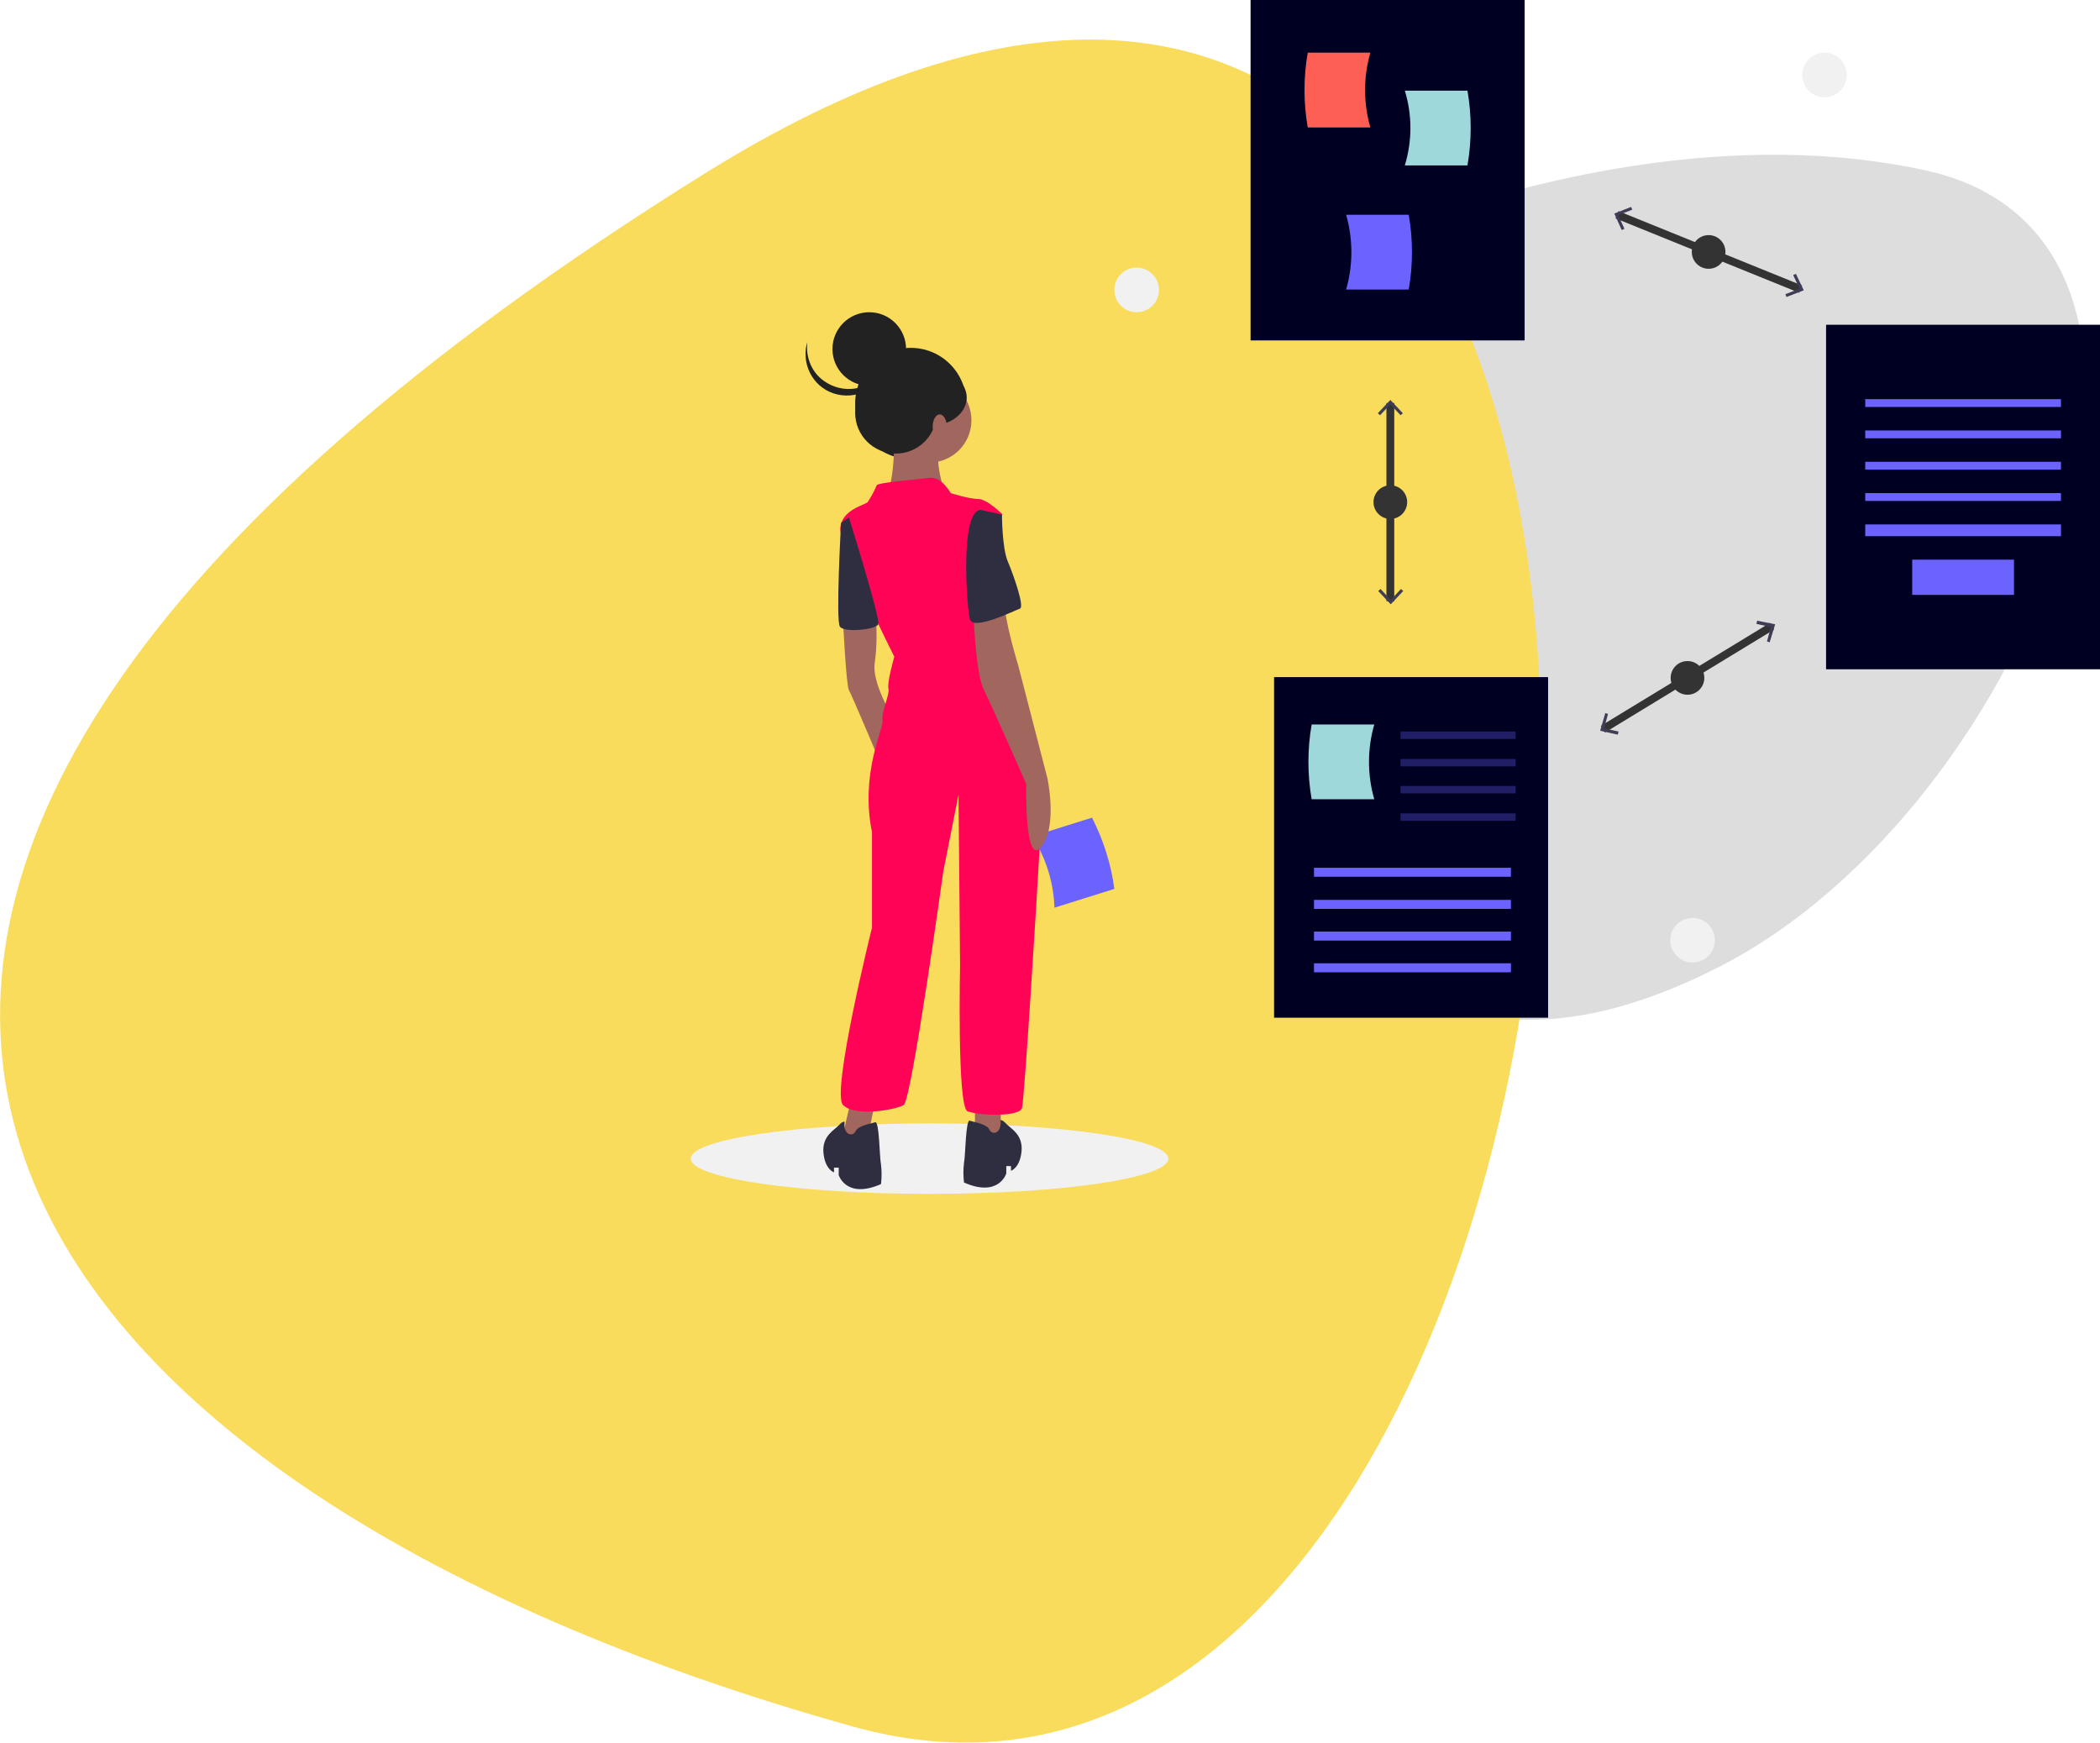 <?xml version="1.0" encoding="utf-8"?><!-- Generator: Adobe Illustrator 24.1.3, SVG Export Plug-In . SVG Version: 6.00 Build 0)  -->
<svg version="1.1" id="Layer_1"
  xmlns="http://www.w3.org/2000/svg"
  xmlns:xlink="http://www.w3.org/1999/xlink" x="0px" y="0px" viewBox="0 0 536.4 445.2" style="enable-background:new 0 0 536.4 445.2;" xml:space="preserve">
  <style type="text/css">.designer-st0{fill:#DDDDDD;}.designer-st1{fill:#F9DC5C;}.designer-st2{fill:#F1F1F1;}.designer-st3{fill:#6C63FF;}.designer-st4{fill:#222222;}.designer-st5{fill:#A1665E;}.designer-st6{fill:#FF0356;}.designer-st7{fill:#2F2E41;}.designer-st8{fill:none;stroke:#333333;stroke-width:2;stroke-miterlimit:10;}.designer-st9{fill:#3F3D56;}.designer-st10{fill:#333333;}.designer-st11{fill:#000022;}.designer-st12{fill:#FE5F55;}.designer-st13{fill:#9ED8DB;}.designer-st14{fill:#000122;}.designer-st15{opacity:0.3;fill:#6C63FF;enable-background:new    ;}</style>
  <g id="Designer_Illustration" transform="translate(23 -1137.515)">
    <path id="Left_Gray_Pebble" class="designer-st0" d="M298,1211.2c0,0-73.1,37.8-34,94.3s69.5,120.7,151.5,79.3s135.2-186,53.2-203.8C386.6,1163.2,298,1211.2,298,1211.2z"/>
    <g transform="matrix(1, 0, 0, 1, -23, 1137.51)">
      <path id="Left_Yellow_Pebble-2" class="designer-st1" d="M180.2,44.2c300.1-186.8,256.7,458,37.6,396.8S-119.9,231,180.2,44.2z"/>
    </g>
    <g id="Designer" transform="translate(223.432 1166.968)">
      <circle id="Ellipse_4" class="designer-st2" cx="219.6" cy="-10.3" r="5.7"/>
      <circle id="Ellipse_5" class="designer-st2" cx="185.9" cy="210.7" r="5.7"/>
      <circle id="Ellipse_6" class="designer-st2" cx="43.9" cy="44.6" r="5.7"/>
      <ellipse id="Ellipse_7" class="designer-st2" cx="-9" cy="266.5" rx="61" ry="9"/>
      <path id="Path_124" class="designer-st3" d="M22.9,202.4l15.3-4.8c-0.8-6.3-2.8-12.5-5.7-18.2l-15.3,4.8C20.7,189.6,22.7,195.9,22.9,202.4z"/>
      <circle id="Ellipse_8" class="designer-st4" cx="-13.8" cy="73.6" r="14.2"/>
      <path id="Path_125" class="designer-st5" d="M-29.2,252.1l-2.7,11.6h6.6l2.7-13.2L-29.2,252.1z"/>
      <path id="Path_126" class="designer-st5" d="M2.6,252.1V263l6.6,0.8v-11.6H2.6z"/>
      <path id="Path_127" class="designer-st5" d="M-31.1,129c0,0,0.8,16.6,1.5,17.8s7.7,17.8,7.7,17.8l3.5-10.8c0,0-5.4-8.9-4.6-13.9c0.5-3.7,0.6-7.5,0.3-11.2L-31.1,129z"/>
      <circle id="Ellipse_9" class="designer-st5" cx="-9.1" cy="77.9" r="10.8"/>
      <path id="Path_128" class="designer-st5" d="M-18,79.1c0,0,0.4,15.5-2.3,17.8s15.5,0.4,15.5,0.4s-3.9-10.8-0.8-13.2S-18,79.1-18,79.1z"/>
      <path id="Path_129" class="designer-st6" d="M-3.6,96.5c0,0-2.3-4.3-5.4-3.9s-13.2,1.2-13.5,1.9c-0.6,1.5-1.4,2.9-2.3,4.3c-0.8,0.8-6.6,1.9-7,6.6S-18,138.3-18,138.3s-1.9,6.6-1.5,8.1s-1.9,6.2-1.5,8.1s-5.8,13.5-2.7,28.6v24.4c0,0-10.5,42.2-7.4,45.3s13.5,1.2,15.5,0s10.1-59.6,10.1-59.6l3.9-19.7l0.4,43.4c0,0-0.8,36.4,1.9,37.5s13.2,1.5,13.9-0.8c0.6-1.8,3.6-50,4.8-71.1c0.4-7.3-0.1-14.6-1.7-21.7c-1.6-7.3-3.9-15.9-6.6-19.4C6,134.8,3,113.9,3,113.9l6.6-12c0,0-3.9-3.9-6.2-3.9S-3.6,96.5-3.6,96.5z" />
      <path id="Path_130" class="designer-st7" d="M-29.6,102.7l-2,1.4c0,0-1.4,24.9-0.3,26.5s9.2,0.8,9.8-0.6S-29.6,102.7-29.6,102.7z"/>
      <path id="Path_131" class="designer-st5" d="M2.2,125.9c0,0,0.4,16.3,2.7,20.9s10.8,24,10.8,24s-0.5,21.3,3.8,16.1s1.6-17.6,1.6-17.6l-7.4-28.6c0,0-3.9-12.8-3.5-16.6S2.2,125.9,2.2,125.9z"/>
      <path id="Path_132" class="designer-st7" d="M9.1,256.7c0,0,0.4-0.3,1.5,0.9s4.3,2.7,3.9,7s-2.7,5-2.7,5v-1.2h-1.2v1.9c0,0-1.9,6.2-10.8,2.3c-0.2-1.7-0.2-3.4,0-5c0.4-1.9,0.4-11.2,1.5-10.8s4.3,0.8,5,2.3S9.5,260.1,9.1,256.7z"/>
      <path id="Path_133" class="designer-st7" d="M-30.7,257.1c0,0-0.4-0.3-1.5,0.9s-4.3,2.7-3.9,7s2.7,5,2.7,5v-1.2h1.2v1.9c0,0,1.9,6.2,10.8,2.3c0.2-1.7,0.2-3.4,0-5c-0.4-1.9-0.4-11.2-1.5-10.8s-4.3,0.8-5,2.3S-31.1,260.5-30.7,257.1z"/>
      <path id="Path_134" class="designer-st7" d="M4.1,100.8l5.4,1.2c0,0,0,8.5,1.5,12s4.3,11.6,3.1,12s-12,5.8-12.8,2.7S-1.3,100.8,4.1,100.8z" />
      <circle id="Ellipse_10" class="designer-st4" cx="-24.4" cy="59.7" r="9.4"/>
      <path id="Path_135" class="designer-st4" d="M-35.9,67.9c4.8,3.4,11.4,2.4,14.8-2.4c0.7-1,1.2-2,1.6-3.2c-0.7,5.8-6,9.9-11.9,9.2s-9.9-6-9.2-11.9c0.1-0.6,0.2-1.1,0.4-1.7C-40.7,61.8-39.1,65.7-35.9,67.9z"/>
      <circle id="Ellipse_11" class="designer-st4" cx="-17.6" cy="76" r="10.4"/>
      <ellipse id="Ellipse_12" class="designer-st4" cx="-8.8" cy="72.1" rx="9.3" ry="7.2"/>
      <ellipse id="Ellipse_13" class="designer-st5" cx="-6.4" cy="79.5" rx="1.8" ry="3.1"/>
      <line id="Line_12" class="designer-st8" x1="166.6" y1="25.4" x2="213.5" y2="44.4"/>
      <path id="Path_136" class="designer-st9" d="M167.8,29.3l0.7-0.3l-1.6-3.5l3.6-1.4l-0.3-0.7l-4.3,1.7L167.8,29.3z"/>
      <path id="Path_137" class="designer-st9" d="M209.9,46.4l-0.3-0.7l3.6-1.4l-1.6-3.5l0.7-0.3l2,4.2L209.9,46.4z"/>
      <circle id="Ellipse_14" class="designer-st10" cx="190" cy="34.9" r="4.3"/>
      <line id="Line_13" class="designer-st8" x1="163" y1="156.8" x2="206.2" y2="130.5"/>
      <path id="Path_138" class="designer-st9" d="M166.8,158.2l0.2-0.8l-3.7-0.8l1-3.7l-0.7-0.2l-1.3,4.5L166.8,158.2z"/>
      <path id="Path_139" class="designer-st9" d="M205.6,134.6l-0.7-0.2l1-3.7l-3.7-0.8l0.2-0.8l4.6,0.9L205.6,134.6z"/>
      <circle id="Ellipse_15" class="designer-st10" cx="184.6" cy="143.7" r="4.3"/>
      <line id="Line_14" class="designer-st8" x1="108.7" y1="73.5" x2="108.7" y2="124.1"/>
      <path id="Path_140" class="designer-st9" d="M105.5,76.1l0.6,0.5l2.6-2.8l2.6,2.8l0.6-0.5l-3.2-3.4L105.5,76.1z"/>
      <path id="Path_141" class="designer-st9" d="M105.6,121.5l0.6-0.5l2.6,2.8l2.6-2.8l0.6,0.5l-3.2,3.4L105.6,121.5z"/>
      <circle id="Ellipse_16" class="designer-st10" cx="108.7" cy="98.8" r="4.3"/>
      <rect id="Rectangle_152" x="73" y="-29.5" class="designer-st11" width="70" height="87"/>
      <path id="Path_142" class="designer-st12" d="M103.6,3.1h-16c-1.1-6.3-1.1-12.8,0-19.1h16C101.8-9.8,101.8-3.1,103.6,3.1z"/>
      <path id="Path_143" class="designer-st13" d="M112.4,12.8h16c1.1-6.3,1.1-12.8,0-19.1h-16C114.3-0.1,114.3,6.5,112.4,12.8z"/>
      <path id="Path_144" class="designer-st3" d="M97.4,44.5h16c1.1-6.3,1.1-12.8,0-19.1h-16C99.2,31.7,99.2,38.3,97.4,44.5z"/>
      <rect id="Rectangle_153" x="220" y="53.5" class="designer-st14" width="70" height="88"/>
      <rect id="Rectangle_154" x="230" y="72.5" class="designer-st3" width="50" height="2"/>
      <rect id="Rectangle_155" x="230" y="80.5" class="designer-st3" width="50" height="2"/>
      <rect id="Rectangle_156" x="230" y="88.5" class="designer-st3" width="50" height="2"/>
      <rect id="Rectangle_157" x="230" y="96.5" class="designer-st3" width="50" height="2"/>
      <rect id="Rectangle_158" x="230" y="104.5" class="designer-st3" width="50" height="3"/>
      <rect id="Rectangle_159" x="242" y="113.5" class="designer-st3" width="26" height="9"/>
      <rect id="Rectangle_160" x="79" y="143.5" class="designer-st14" width="70" height="87"/>
      <rect id="Rectangle_161" x="89.2" y="192.2" class="designer-st3" width="50.3" height="2.3"/>
      <rect id="Rectangle_162" x="89.2" y="200.4" class="designer-st3" width="50.3" height="2.3"/>
      <rect id="Rectangle_163" x="89.2" y="208.5" class="designer-st3" width="50.3" height="2.3"/>
      <rect id="Rectangle_164" x="89.2" y="216.6" class="designer-st3" width="50.3" height="2.3"/>
      <path id="Path_145" class="designer-st13" d="M104.6,174.7h-16c-1.1-6.3-1.1-12.8,0-19.1h16C102.8,161.8,102.8,168.5,104.6,174.7z"/>
      <rect id="Rectangle_165" x="111.3" y="157.4" class="designer-st15" width="29.4" height="1.9"/>
      <rect id="Rectangle_166" x="111.3" y="164.4" class="designer-st15" width="29.4" height="1.9"/>
      <rect id="Rectangle_167" x="111.3" y="171.3" class="designer-st15" width="29.4" height="1.9"/>
      <rect id="Rectangle_168" x="111.3" y="178.3" class="designer-st15" width="29.4" height="1.9"/>
    </g>
  </g>
</svg>
